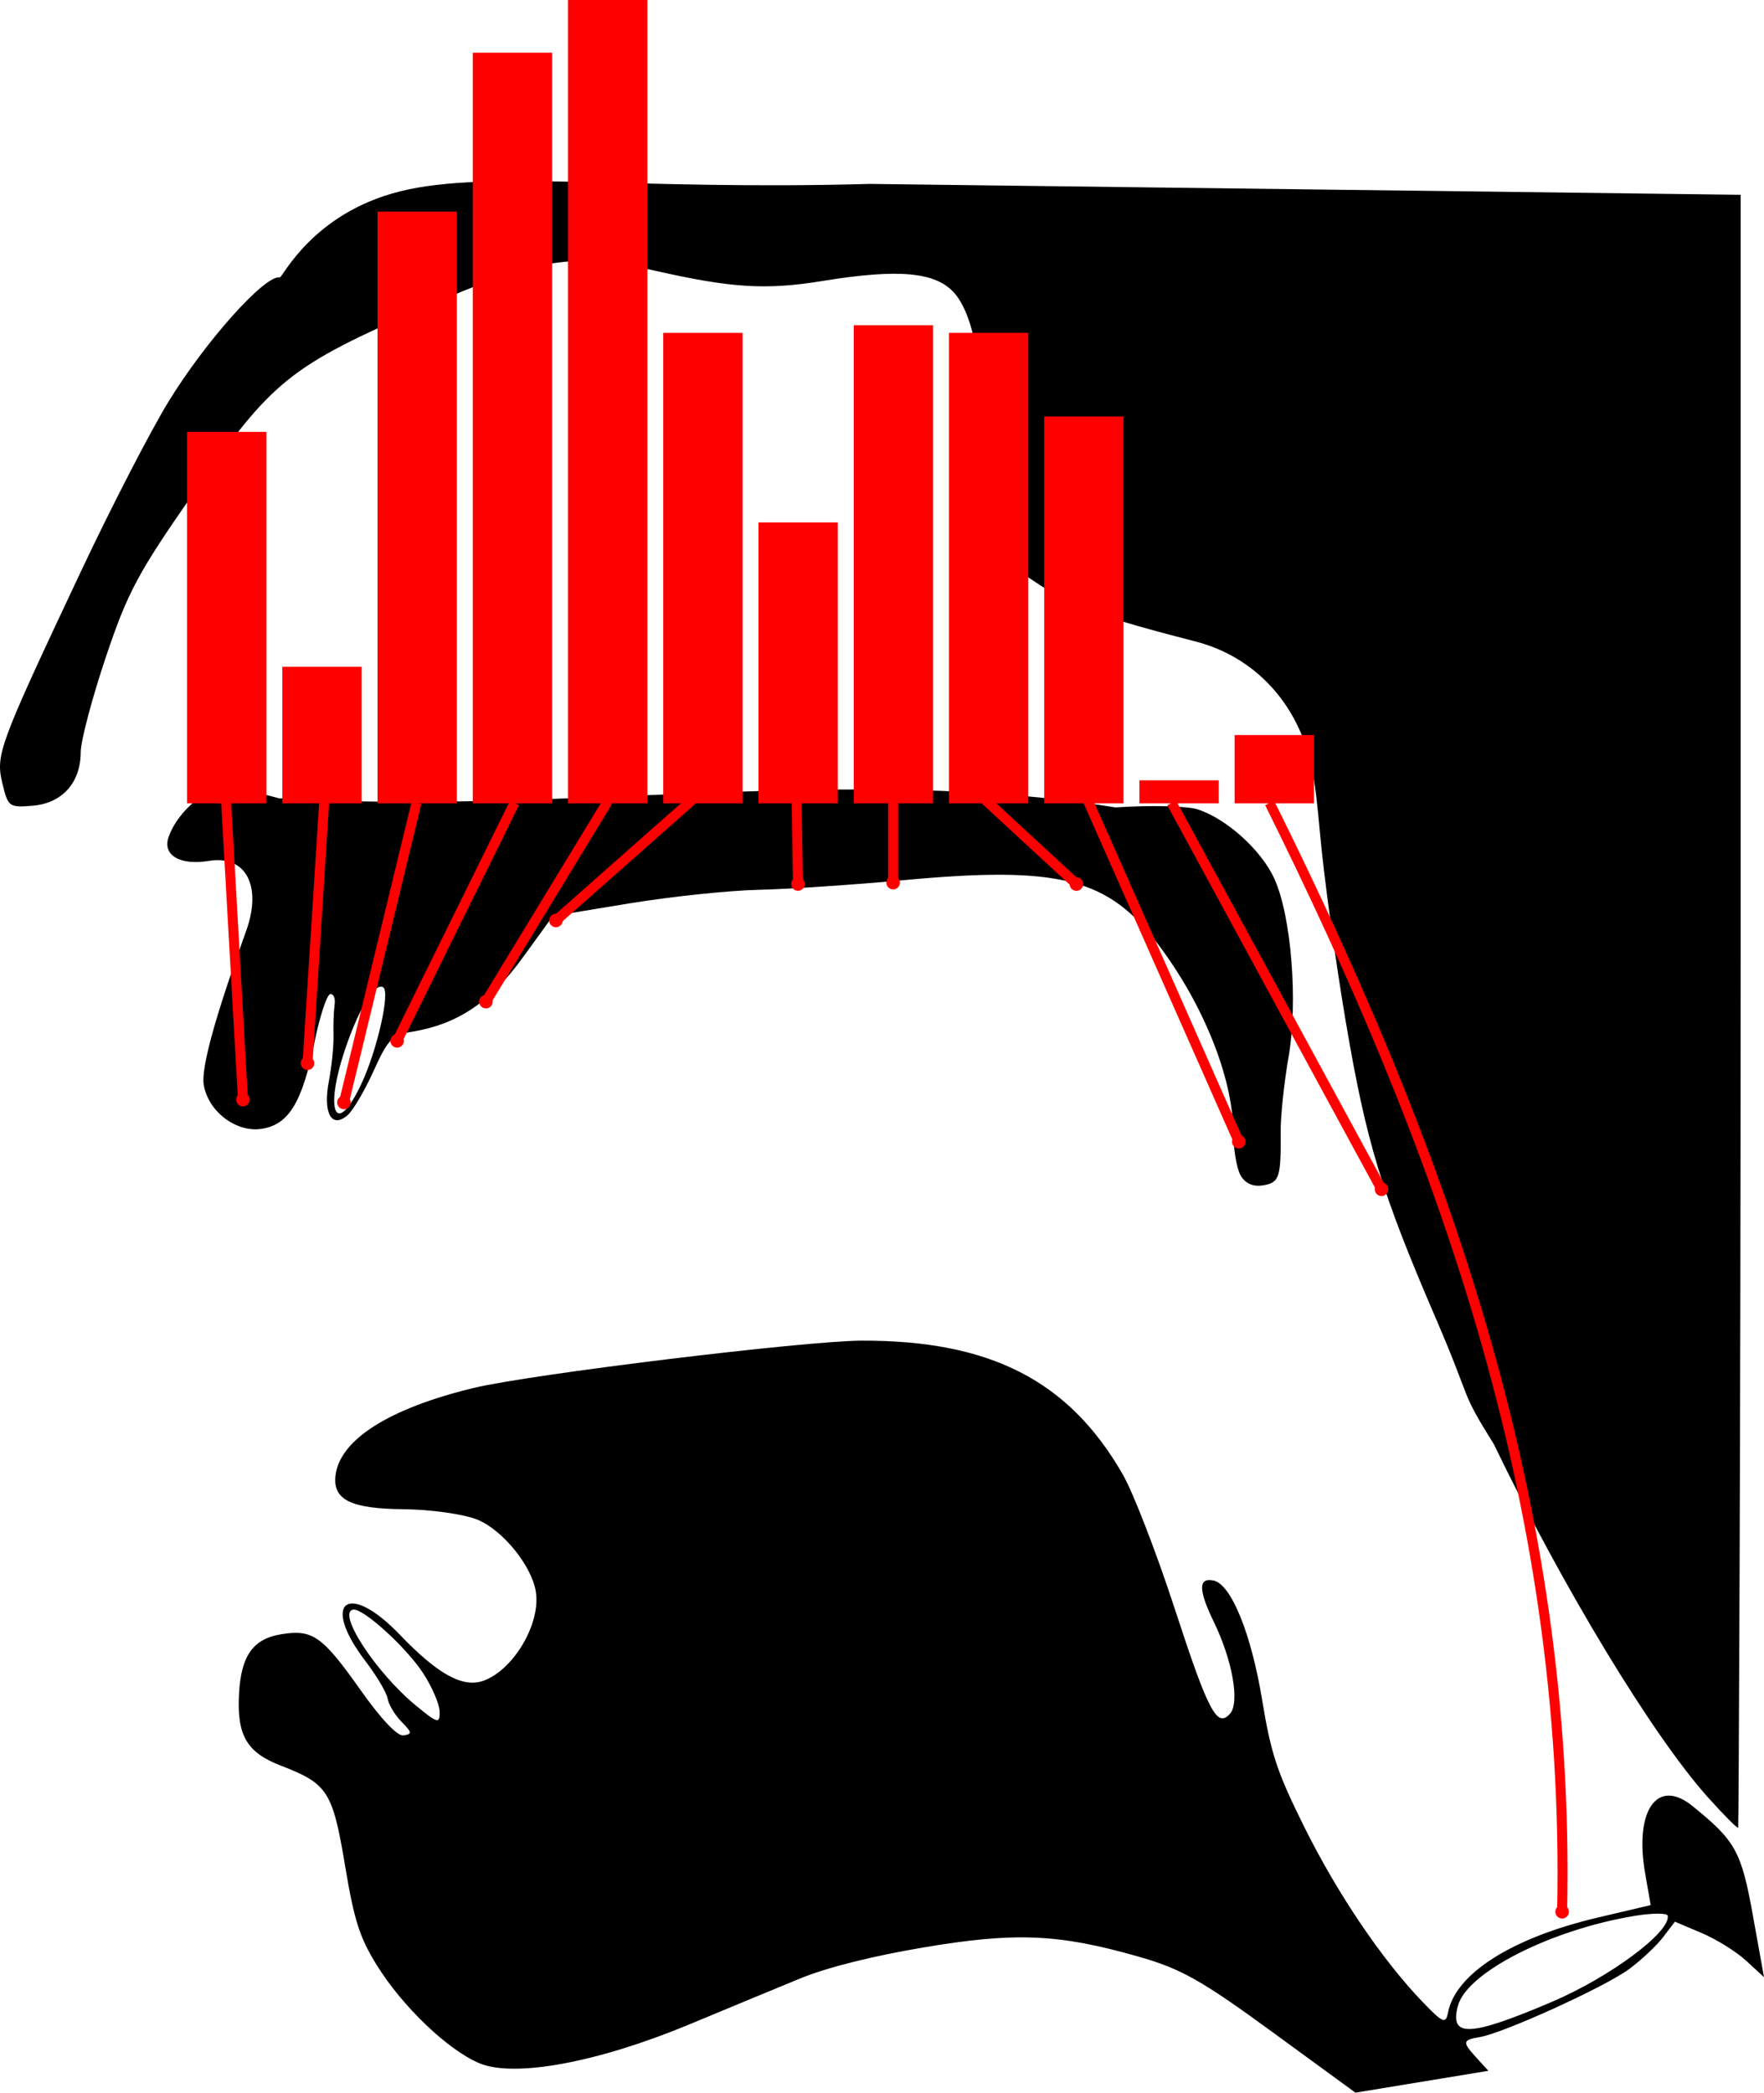 <?xml version="1.0" encoding="UTF-8" standalone="no"?>
<!-- Created with Inkscape (http://www.inkscape.org/) -->

<svg
   xmlns:dc="http://purl.org/dc/elements/1.1/"
   xmlns:cc="http://creativecommons.org/ns#"
   xmlns:rdf="http://www.w3.org/1999/02/22-rdf-syntax-ns#"
   xmlns:svg="http://www.w3.org/2000/svg"
   xmlns="http://www.w3.org/2000/svg"
   xmlns:sodipodi="http://sodipodi.sourceforge.net/DTD/sodipodi-0.dtd"
   xmlns:inkscape="http://www.inkscape.org/namespaces/inkscape"
   width="179.662mm"
   height="213.045mm"
   viewBox="0 0 636.597 754.884"
   id="svg2"
   version="1.1"
   inkscape:version="0.91 r13725"
   sodipodi:docname="UPSID_Articulation.svg">
  <defs
     id="defs4">
    <marker
       inkscape:isstock="true"
       style="overflow:visible"
       id="marker5314"
       refX="0.0"
       refY="0.0"
       orient="auto"
       inkscape:stockid="DotM">
      <path
         transform="scale(0.4) translate(7.4, 1)"
         style="fill-rule:evenodd;stroke:#ff0000;stroke-width:1pt;stroke-opacity:1;fill:#ff0000;fill-opacity:1"
         d="M -2.5,-1.0 C -2.5,1.76 -4.74,4.0 -7.5,4.0 C -10.26,4.0 -12.5,1.76 -12.5,-1.0 C -12.5,-3.76 -10.26,-6.0 -7.5,-6.0 C -4.74,-6.0 -2.5,-3.76 -2.5,-1.0 z "
         id="path5316" />
    </marker>
    <marker
       inkscape:isstock="true"
       style="overflow:visible"
       id="marker5238"
       refX="0.0"
       refY="0.0"
       orient="auto"
       inkscape:stockid="DotM">
      <path
         transform="scale(0.4) translate(7.4, 1)"
         style="fill-rule:evenodd;stroke:#ff0000;stroke-width:1pt;stroke-opacity:1;fill:#ff0000;fill-opacity:1"
         d="M -2.5,-1.0 C -2.5,1.76 -4.74,4.0 -7.5,4.0 C -10.26,4.0 -12.5,1.76 -12.5,-1.0 C -12.5,-3.76 -10.26,-6.0 -7.5,-6.0 C -4.74,-6.0 -2.5,-3.76 -2.5,-1.0 z "
         id="path5240" />
    </marker>
    <marker
       inkscape:isstock="true"
       style="overflow:visible"
       id="marker5168"
       refX="0.0"
       refY="0.0"
       orient="auto"
       inkscape:stockid="DotM">
      <path
         transform="scale(0.4) translate(7.4, 1)"
         style="fill-rule:evenodd;stroke:#ff0000;stroke-width:1pt;stroke-opacity:1;fill:#ff0000;fill-opacity:1"
         d="M -2.5,-1.0 C -2.5,1.76 -4.74,4.0 -7.5,4.0 C -10.26,4.0 -12.5,1.76 -12.5,-1.0 C -12.5,-3.76 -10.26,-6.0 -7.5,-6.0 C -4.74,-6.0 -2.5,-3.76 -2.5,-1.0 z "
         id="path5170" />
    </marker>
    <marker
       inkscape:isstock="true"
       style="overflow:visible"
       id="marker5104"
       refX="0.0"
       refY="0.0"
       orient="auto"
       inkscape:stockid="DotM">
      <path
         transform="scale(0.4) translate(7.4, 1)"
         style="fill-rule:evenodd;stroke:#ff0000;stroke-width:1pt;stroke-opacity:1;fill:#ff0000;fill-opacity:1"
         d="M -2.5,-1.0 C -2.5,1.76 -4.74,4.0 -7.5,4.0 C -10.26,4.0 -12.5,1.76 -12.5,-1.0 C -12.5,-3.76 -10.26,-6.0 -7.5,-6.0 C -4.74,-6.0 -2.5,-3.76 -2.5,-1.0 z "
         id="path5106" />
    </marker>
    <marker
       inkscape:isstock="true"
       style="overflow:visible"
       id="marker5046"
       refX="0.0"
       refY="0.0"
       orient="auto"
       inkscape:stockid="DotM">
      <path
         transform="scale(0.4) translate(7.4, 1)"
         style="fill-rule:evenodd;stroke:#ff0000;stroke-width:1pt;stroke-opacity:1;fill:#ff0000;fill-opacity:1"
         d="M -2.5,-1.0 C -2.5,1.76 -4.74,4.0 -7.5,4.0 C -10.26,4.0 -12.5,1.76 -12.5,-1.0 C -12.5,-3.76 -10.26,-6.0 -7.5,-6.0 C -4.74,-6.0 -2.5,-3.76 -2.5,-1.0 z "
         id="path5048" />
    </marker>
    <marker
       inkscape:isstock="true"
       style="overflow:visible"
       id="marker4994"
       refX="0.0"
       refY="0.0"
       orient="auto"
       inkscape:stockid="DotM">
      <path
         transform="scale(0.4) translate(7.4, 1)"
         style="fill-rule:evenodd;stroke:#ff0000;stroke-width:1pt;stroke-opacity:1;fill:#ff0000;fill-opacity:1"
         d="M -2.5,-1.0 C -2.5,1.76 -4.74,4.0 -7.5,4.0 C -10.26,4.0 -12.5,1.76 -12.5,-1.0 C -12.5,-3.76 -10.26,-6.0 -7.5,-6.0 C -4.74,-6.0 -2.5,-3.76 -2.5,-1.0 z "
         id="path4996" />
    </marker>
    <marker
       inkscape:isstock="true"
       style="overflow:visible"
       id="marker4948"
       refX="0.0"
       refY="0.0"
       orient="auto"
       inkscape:stockid="DotM">
      <path
         transform="scale(0.4) translate(7.4, 1)"
         style="fill-rule:evenodd;stroke:#ff0000;stroke-width:1pt;stroke-opacity:1;fill:#ff0000;fill-opacity:1"
         d="M -2.5,-1.0 C -2.5,1.76 -4.74,4.0 -7.5,4.0 C -10.26,4.0 -12.5,1.76 -12.5,-1.0 C -12.5,-3.76 -10.26,-6.0 -7.5,-6.0 C -4.74,-6.0 -2.5,-3.76 -2.5,-1.0 z "
         id="path4950" />
    </marker>
    <marker
       inkscape:isstock="true"
       style="overflow:visible"
       id="marker4908"
       refX="0.0"
       refY="0.0"
       orient="auto"
       inkscape:stockid="DotM">
      <path
         transform="scale(0.4) translate(7.4, 1)"
         style="fill-rule:evenodd;stroke:#ff0000;stroke-width:1pt;stroke-opacity:1;fill:#ff0000;fill-opacity:1"
         d="M -2.5,-1.0 C -2.5,1.76 -4.74,4.0 -7.5,4.0 C -10.26,4.0 -12.5,1.76 -12.5,-1.0 C -12.5,-3.76 -10.26,-6.0 -7.5,-6.0 C -4.74,-6.0 -2.5,-3.76 -2.5,-1.0 z "
         id="path4910" />
    </marker>
    <marker
       inkscape:isstock="true"
       style="overflow:visible"
       id="marker4874"
       refX="0.0"
       refY="0.0"
       orient="auto"
       inkscape:stockid="DotM">
      <path
         transform="scale(0.4) translate(7.4, 1)"
         style="fill-rule:evenodd;stroke:#ff0000;stroke-width:1pt;stroke-opacity:1;fill:#ff0000;fill-opacity:1"
         d="M -2.5,-1.0 C -2.5,1.76 -4.74,4.0 -7.5,4.0 C -10.26,4.0 -12.5,1.76 -12.5,-1.0 C -12.5,-3.76 -10.26,-6.0 -7.5,-6.0 C -4.74,-6.0 -2.5,-3.76 -2.5,-1.0 z "
         id="path4876" />
    </marker>
    <marker
       inkscape:isstock="true"
       style="overflow:visible"
       id="marker4846"
       refX="0.0"
       refY="0.0"
       orient="auto"
       inkscape:stockid="DotM">
      <path
         transform="scale(0.4) translate(7.4, 1)"
         style="fill-rule:evenodd;stroke:#ff0000;stroke-width:1pt;stroke-opacity:1;fill:#ff0000;fill-opacity:1"
         d="M -2.5,-1.0 C -2.5,1.76 -4.74,4.0 -7.5,4.0 C -10.26,4.0 -12.5,1.76 -12.5,-1.0 C -12.5,-3.76 -10.26,-6.0 -7.5,-6.0 C -4.74,-6.0 -2.5,-3.76 -2.5,-1.0 z "
         id="path4848" />
    </marker>
    <marker
       inkscape:isstock="true"
       style="overflow:visible"
       id="marker4824"
       refX="0.0"
       refY="0.0"
       orient="auto"
       inkscape:stockid="DotM">
      <path
         transform="scale(0.4) translate(7.4, 1)"
         style="fill-rule:evenodd;stroke:#ff0000;stroke-width:1pt;stroke-opacity:1;fill:#ff0000;fill-opacity:1"
         d="M -2.5,-1.0 C -2.5,1.76 -4.74,4.0 -7.5,4.0 C -10.26,4.0 -12.5,1.76 -12.5,-1.0 C -12.5,-3.76 -10.26,-6.0 -7.5,-6.0 C -4.74,-6.0 -2.5,-3.76 -2.5,-1.0 z "
         id="path4826" />
    </marker>
    <marker
       inkscape:stockid="DotM"
       orient="auto"
       refY="0.0"
       refX="0.0"
       id="DotM"
       style="overflow:visible"
       inkscape:isstock="true"
       inkscape:collect="always">
      <path
         id="path4612"
         d="M -2.5,-1.0 C -2.5,1.76 -4.74,4.0 -7.5,4.0 C -10.26,4.0 -12.5,1.76 -12.5,-1.0 C -12.5,-3.76 -10.26,-6.0 -7.5,-6.0 C -4.74,-6.0 -2.5,-3.76 -2.5,-1.0 z "
         style="fill-rule:evenodd;stroke:#ff0000;stroke-width:1pt;stroke-opacity:1;fill:#ff0000;fill-opacity:1"
         transform="scale(0.4) translate(7.4, 1)" />
    </marker>
  </defs>
  <sodipodi:namedview
     id="base"
     pagecolor="#ffffff"
     bordercolor="#666666"
     borderopacity="1.0"
     inkscape:pageopacity="0.0"
     inkscape:pageshadow="2"
     inkscape:zoom="0.49497475"
     inkscape:cx="241.52329"
     inkscape:cy="484.02856"
     inkscape:document-units="px"
     inkscape:current-layer="layer1"
     showgrid="false"
     inkscape:window-width="1280"
     inkscape:window-height="751"
     inkscape:window-x="0"
     inkscape:window-y="1"
     inkscape:window-maximized="1"
     fit-margin-top="0"
     fit-margin-left="0"
     fit-margin-right="0"
     fit-margin-bottom="0" />
  <g
     inkscape:label="Layer 1"
     inkscape:groupmode="layer"
     id="layer1"
     transform="translate(-59.738,323.193)">
    <path
       style="fill:#000000"
       d="m 518.793,409.729 c -25.515,-18.619 -32.857,-22.749 -48.22,-27.126 -28.896,-8.232 -44.457,-8.888 -77.689,-3.274 -18.347,3.099 -34.719,7.212 -44.232,11.111 -8.306,3.405 -26.256,10.839 -39.887,16.521 -33.059,13.778 -63.313,19.408 -75.976,14.138 -11.355,-4.726 -27.897,-20.545 -37.148,-35.525 -6.15,-9.959 -8.078,-16.005 -11.346,-35.594 -4.498,-26.958 -6.269,-29.738 -23.058,-36.192 -12.532,-4.818 -16.111,-11.005 -15.223,-26.315 0.781,-13.458 5.105,-19.485 15.169,-21.14 11.355,-1.868 14.838,0.572 28.616,20.049 7.492,10.591 13.371,16.8 15.565,16.439 3.195,-0.526 3.122,-0.993 -0.785,-4.989 -2.371,-2.425 -4.597,-6.149 -4.947,-8.276 -0.35,-2.127 -3.939,-8.196 -7.977,-13.488 -16.39,-21.482 -6.388,-29.162 12.416,-9.535 13.616,14.211 22.693,19.215 30.087,16.586 10.995,-3.91 20.918,-20.887 18.916,-32.366 -1.634,-9.371 -11.964,-22.02 -21.031,-25.753 -4.824,-1.986 -16.813,-3.684 -26.642,-3.773 -19.063,-0.174 -25.595,-3.394 -24.588,-12.123 1.492,-12.937 19.324,-24.252 49.822,-31.614 20.448,-4.936 119.483,-17.008 140.049,-17.072 46.395,-0.145 74.814,14.406 94.242,48.253 3.747,6.528 12.139,28.194 18.649,48.148 12.262,37.586 15.395,43.531 20.091,38.123 3.519,-4.053 0.835,-19.22 -5.833,-32.965 -5.662,-11.668 -5.704,-16.171 -0.143,-15.024 6.332,1.306 13.587,19.115 17.517,43.003 3.221,19.577 5.414,26.178 15.286,46.013 11.962,24.035 27.925,47.649 42.45,62.794 7.518,7.838 8.532,8.276 9.354,4.031 2.726,-14.081 23.124,-26.996 54.187,-34.307 l 18.957,-4.462 -2,-11.451 c -3.956,-22.65 4.336,-34.549 16.976,-24.36 15.663,12.626 17.733,16.366 21.918,39.606 l 3.998,22.198 -6.442,-5.929 c -3.543,-3.261 -10.779,-7.762 -16.078,-10.003 l -9.636,-4.074 -4.229,5.556 c -2.326,3.056 -7.826,8.228 -12.223,11.494 -8.68,6.448 -45.462,23.182 -54.064,24.598 -6.215,1.022 -6.299,1.776 -0.857,7.707 l 4.066,4.432 -23.99,3.947 -23.99,3.947 -30.098,-21.963 z m 100.727,-10.674 c 21.078,-8.952 43.06,-25.234 42.083,-31.173 -0.171,-1.042 -5.608,-1.016 -12.081,0.059 -30.186,5.011 -60.375,20.366 -63.623,32.361 -3.133,11.571 4.069,11.303 33.622,-1.248 z M 212.414,280.332 c -6.109,-9.334 -21.679,-23.468 -25.212,-22.887 -6.012,0.989 8.209,22.738 22.623,34.6 7.89,6.493 8.654,6.691 8.578,2.22 -0.046,-2.7 -2.741,-8.969 -5.99,-13.933 z m 463.832,44.988 C 656.31,303.139 624.127,250.11 598.843,197.78 586.249,177.643 591.443,183.777 577.926,152.443 558.237,106.778 552.733,88.659 545.402,45.364 541.646,23.182 537.477,-7.233 536.139,-22.225 c -2.021,-22.634 -3.389,-29.256 -8.065,-39.037 -7.348,-15.37 -20.571,-26.322 -36.831,-30.505 -33.181,-8.537 -43.613,-12.298 -55.87,-20.141 -22.237,-14.23 -25.873,-22.733 -22.623,-52.912 2.381,-22.108 -1.154,-44.007 -8.476,-52.515 -6.67,-7.75 -20.016,-9.012 -47.654,-4.506 -20.415,3.328 -32.833,2.567 -60.555,-3.712 -29.517,-6.686 -42.122,-4.668 -83.358,13.346 -48.456,21.168 -54.569,26.064 -82.572,66.137 -20.608,29.491 -24.285,36.34 -32.263,60.098 -4.952,14.748 -9.008,30.12 -9.014,34.161 -0.014,10.983 -6.708,18.406 -17.378,19.274 -8.482,0.69 -8.854,0.412 -10.901,-8.149 -2.463,-10.296 -1.276,-13.49 28.384,-76.42 10.795,-22.903 24.969,-50.379 31.499,-61.058 13.4,-21.914 34.978,-46.02 40.227,-44.938 0.95,0.196 11.741,-23.201 43.512,-31.085 31.772,-7.885 84.524,-0.257 169.399,-2.663 l 314.313,3.925 0,274.88 c 0,174.666 -0.728,313.66 -0.893,314.142 -0.165,0.482 -5.013,-4.368 -10.774,-10.778 z M 507.438,100.781 c -1.416,-2.489 -2.607,-9.573 -2.646,-15.742 -0.121,-19.325 -10.68,-45.758 -26.876,-67.282 -18.21,-24.201 -35.757,-28.677 -91.956,-23.461 -18.09,1.679 -41.668,3.248 -52.395,3.485 -10.727,0.238 -31.831,2.46 -46.897,4.939 L 259.275,7.229 248.277,22.384 c -11.601,15.987 -23.44,23.904 -39.763,26.589 -7.338,1.207 -8.744,2.639 -13.987,14.243 -3.206,7.095 -7.447,14.27 -9.424,15.944 -5.756,4.873 -8.875,-0.889 -6.68,-12.342 1.027,-5.361 1.779,-12.829 1.669,-16.596 -0.109,-3.767 0.073,-8.72 0.405,-11.006 0.332,-2.286 -0.385,-3.994 -1.593,-3.795 -1.209,0.199 -3.752,7.957 -5.653,17.241 -4.471,21.84 -9.247,29.735 -18.954,31.332 -9.23,1.519 -19.445,-6.205 -21.041,-15.909 -0.988,-6.007 4.205,-24.833 15.252,-55.289 5.93,-16.347 -0.023,-27.642 -13.407,-25.44 -10.402,1.711 -16.76,-2.028 -14.538,-8.551 2.715,-7.97 11.435,-16.271 18.275,-17.397 3.423,-0.563 13.118,0.95 21.545,3.362 103.511,6.087 206.196,-12.367 301.874,3.305 12.534,-0.855 25.906,-0.541 29.715,0.697 10.425,3.387 22.956,14.704 27.635,24.957 6.156,13.487 8.624,44.427 5.139,64.439 -1.608,9.238 -2.887,21.366 -2.84,26.952 0.137,16.537 -0.446,18.303 -6.368,19.277 -3.607,0.593 -6.422,-0.663 -8.102,-3.616 z M 190.272,67.52 c 5.618,-12.101 10.282,-32.741 7.8,-34.522 -2.878,-2.065 -8.721,7.356 -13.726,22.13 -7.797,23.016 -3.337,32.342 5.926,12.392 z"
       id="path4331"
       inkscape:connector-curvature="0"
       sodipodi:nodetypes="csssssssssssssssssssssssssssssssssccsscsscsssscccccsssssscssscscsssssssssssssssssssscssscsssssscssssssssssssssssccssssssssss" />
    <path
       style="fill:none;fill-rule:evenodd;stroke:#ff0000;stroke-width:3.6;stroke-linecap:butt;stroke-linejoin:miter;stroke-miterlimit:4;stroke-dasharray:none;stroke-opacity:1;marker-end:url(#marker5238)"
       d="m 141.36,-33.552 6.061,107.076"
       id="path4445"
       inkscape:connector-curvature="0"
       sodipodi:nodetypes="cc" />
    <path
       inkscape:connector-curvature="0"
       id="path4447"
       d="m 176.711,-33.552 -5.995,93.944"
       style="fill:none;fill-rule:evenodd;stroke:#ff0000;stroke-width:3.6;stroke-linecap:butt;stroke-linejoin:miter;stroke-miterlimit:4;stroke-dasharray:none;stroke-opacity:1;marker-end:url(#marker5168)"
       sodipodi:nodetypes="cc" />
    <path
       style="fill:none;fill-rule:evenodd;stroke:#ff0000;stroke-width:3.6;stroke-linecap:butt;stroke-linejoin:miter;stroke-miterlimit:4;stroke-dasharray:none;stroke-opacity:1;marker-end:url(#marker5104)"
       d="M 210.031,-33.552 183.848,74.535"
       id="path4449"
       inkscape:connector-curvature="0"
       sodipodi:nodetypes="cc" />
    <path
       sodipodi:nodetypes="cc"
       inkscape:connector-curvature="0"
       id="path4451"
       d="M 245.408,-33.552 203.041,52.311"
       style="fill:none;fill-rule:evenodd;stroke:#ff0000;stroke-width:3.6;stroke-linecap:butt;stroke-linejoin:miter;stroke-miterlimit:4;stroke-dasharray:none;stroke-opacity:1;marker-end:url(#marker5046)" />
    <path
       style="fill:none;fill-rule:evenodd;stroke:#ff0000;stroke-width:3.6;stroke-linecap:butt;stroke-linejoin:miter;stroke-miterlimit:4;stroke-dasharray:none;stroke-opacity:1;marker-end:url(#marker4994)"
       d="M 279.035,-34.057 235.081,38.169"
       id="path4453"
       inkscape:connector-curvature="0"
       sodipodi:nodetypes="cc" />
    <path
       sodipodi:nodetypes="cc"
       inkscape:connector-curvature="0"
       id="path4455"
       d="M 309.486,-34.562 260.335,8.875"
       style="fill:none;fill-rule:evenodd;stroke:#ff0000;stroke-width:3.6;stroke-linecap:butt;stroke-linejoin:miter;stroke-miterlimit:4;stroke-dasharray:none;stroke-opacity:1;marker-end:url(#marker4948)" />
    <path
       style="fill:none;fill-rule:evenodd;stroke:#ff0000;stroke-width:3.6;stroke-linecap:butt;stroke-linejoin:miter;stroke-miterlimit:4;stroke-dasharray:none;stroke-opacity:1;marker-end:url(#marker4908)"
       d="m 347.208,-35.067 0.505,30.81"
       id="path4457"
       inkscape:connector-curvature="0"
       sodipodi:nodetypes="cc" />
    <path
       sodipodi:nodetypes="cc"
       inkscape:connector-curvature="0"
       id="path4459"
       d="m 415.394,-34.562 32.83,30.305"
       style="fill:none;fill-rule:evenodd;stroke:#ff0000;stroke-width:3.6;stroke-linecap:butt;stroke-linejoin:miter;stroke-miterlimit:4;stroke-dasharray:none;stroke-opacity:1;marker-end:url(#marker4874)" />
    <path
       style="fill:none;fill-rule:evenodd;stroke:#ff0000;stroke-width:3.6;stroke-linecap:butt;stroke-linejoin:miter;stroke-miterlimit:4;stroke-dasharray:none;stroke-opacity:1;marker-end:url(#marker4846)"
       d="m 382.058,-46.179 0,41.416"
       id="path4461"
       inkscape:connector-curvature="0"
       sodipodi:nodetypes="cc" />
    <g
       transform="matrix(1.013,0,0,-1.013,15.436,43.883)"
       inkscape:label="Rplot04"
       id="g4490">
      <g
         id="g4492" />
      <g
         id="g4494" />
      <g
         id="g4496">
        <path
           inkscape:connector-curvature="0"
           id="path4498"
           style="fill:#ff0000;fill-opacity:1;fill-rule:nonzero;stroke:none"
           d="m 110.38,76.3 28.27,0 0,132.28 -28.27,0 0,-132.28 z" />
        <path
           inkscape:connector-curvature="0"
           id="path4500"
           style="fill:#ff0000;fill-opacity:1;fill-rule:nonzero;stroke:none"
           d="m 144.31,76.3 28.27,0 0,48.64 -28.27,0 0,-48.64 z" />
        <path
           inkscape:connector-curvature="0"
           id="path4502"
           style="fill:#ff0000;fill-opacity:1;fill-rule:nonzero;stroke:none"
           d="m 178.23,76.3 28.27,0 0,210.71 -28.27,0 0,-210.71 z" />
        <path
           inkscape:connector-curvature="0"
           id="path4504"
           style="fill:#ff0000;fill-opacity:1;fill-rule:nonzero;stroke:none"
           d="m 212.16,76.3 28.27,0 0,267.3 -28.27,0 0,-267.3 z" />
        <path
           inkscape:connector-curvature="0"
           id="path4506"
           style="fill:#ff0000;fill-opacity:1;fill-rule:nonzero;stroke:none"
           d="m 246.09,76.3 28.27,0 0,286.16 -28.27,0 0,-286.16 z" />
        <path
           inkscape:connector-curvature="0"
           id="path4508"
           style="fill:#ff0000;fill-opacity:1;fill-rule:nonzero;stroke:none"
           d="m 280.01,76.3 28.27,0 0,167.53 -28.27,0 0,-167.53 z" />
        <path
           inkscape:connector-curvature="0"
           id="path4510"
           style="fill:#ff0000;fill-opacity:1;fill-rule:nonzero;stroke:none"
           d="m 313.94,76.3 28.27,0 0,100.02 -28.27,0 0,-100.02 z" />
        <path
           inkscape:connector-curvature="0"
           id="path4512"
           style="fill:#ff0000;fill-opacity:1;fill-rule:nonzero;stroke:none"
           d="m 347.87,76.3 28.27,0 0,170.26 -28.27,0 0,-170.26 z" />
        <path
           inkscape:connector-curvature="0"
           id="path4514"
           style="fill:#ff0000;fill-opacity:1;fill-rule:nonzero;stroke:none"
           d="m 381.79,76.3 28.27,0 0,167.53 -28.27,0 0,-167.53 z" />
        <path
           inkscape:connector-curvature="0"
           id="path4516"
           style="fill:#ff0000;fill-opacity:1;fill-rule:nonzero;stroke:none"
           d="m 415.72,76.3 28.27,0 0,137.74 -28.27,0 0,-137.74 z" />
        <path
           inkscape:connector-curvature="0"
           id="path4518"
           style="fill:#ff0000;fill-opacity:1;fill-rule:nonzero;stroke:none"
           d="m 449.65,76.3 28.27,0 0,8.19 -28.27,0 0,-8.19 z" />
        <path
           inkscape:connector-curvature="0"
           id="path4520"
           style="fill:#ff0000;fill-opacity:1;fill-rule:nonzero;stroke:none"
           d="m 483.57,76.3 28.27,0 0,24.32 -28.27,0 0,-24.32 z" />
      </g>
    </g>
    <path
       style="fill:none;fill-rule:evenodd;stroke:#ff0000;stroke-width:3.6;stroke-linecap:butt;stroke-linejoin:miter;stroke-miterlimit:4;stroke-dasharray:none;stroke-opacity:1;marker-end:url(#marker4824)"
       d="m 452.264,-34.562 54.548,123.239"
       id="path4538"
       inkscape:connector-curvature="0"
       sodipodi:nodetypes="cc" />
    <path
       sodipodi:nodetypes="cc"
       inkscape:connector-curvature="0"
       id="path4540"
       d="M 482.569,-33.552 558.33,105.849"
       style="fill:none;fill-rule:evenodd;stroke:#ff0000;stroke-width:3.6;stroke-linecap:butt;stroke-linejoin:miter;stroke-miterlimit:4;stroke-dasharray:none;stroke-opacity:1;marker-end:url(#DotM)" />
    <path
       style="fill:none;fill-rule:evenodd;stroke:#ff0000;stroke-width:3.6;stroke-linecap:butt;stroke-linejoin:miter;stroke-miterlimit:4;stroke-dasharray:none;stroke-opacity:1;marker-end:url(#marker5314)"
       d="M 517.924,-33.552 C 578.808,89.081 626.707,217.125 623.485,366.469"
       id="path4542"
       inkscape:connector-curvature="0"
       sodipodi:nodetypes="cc" />
  </g>
</svg>

